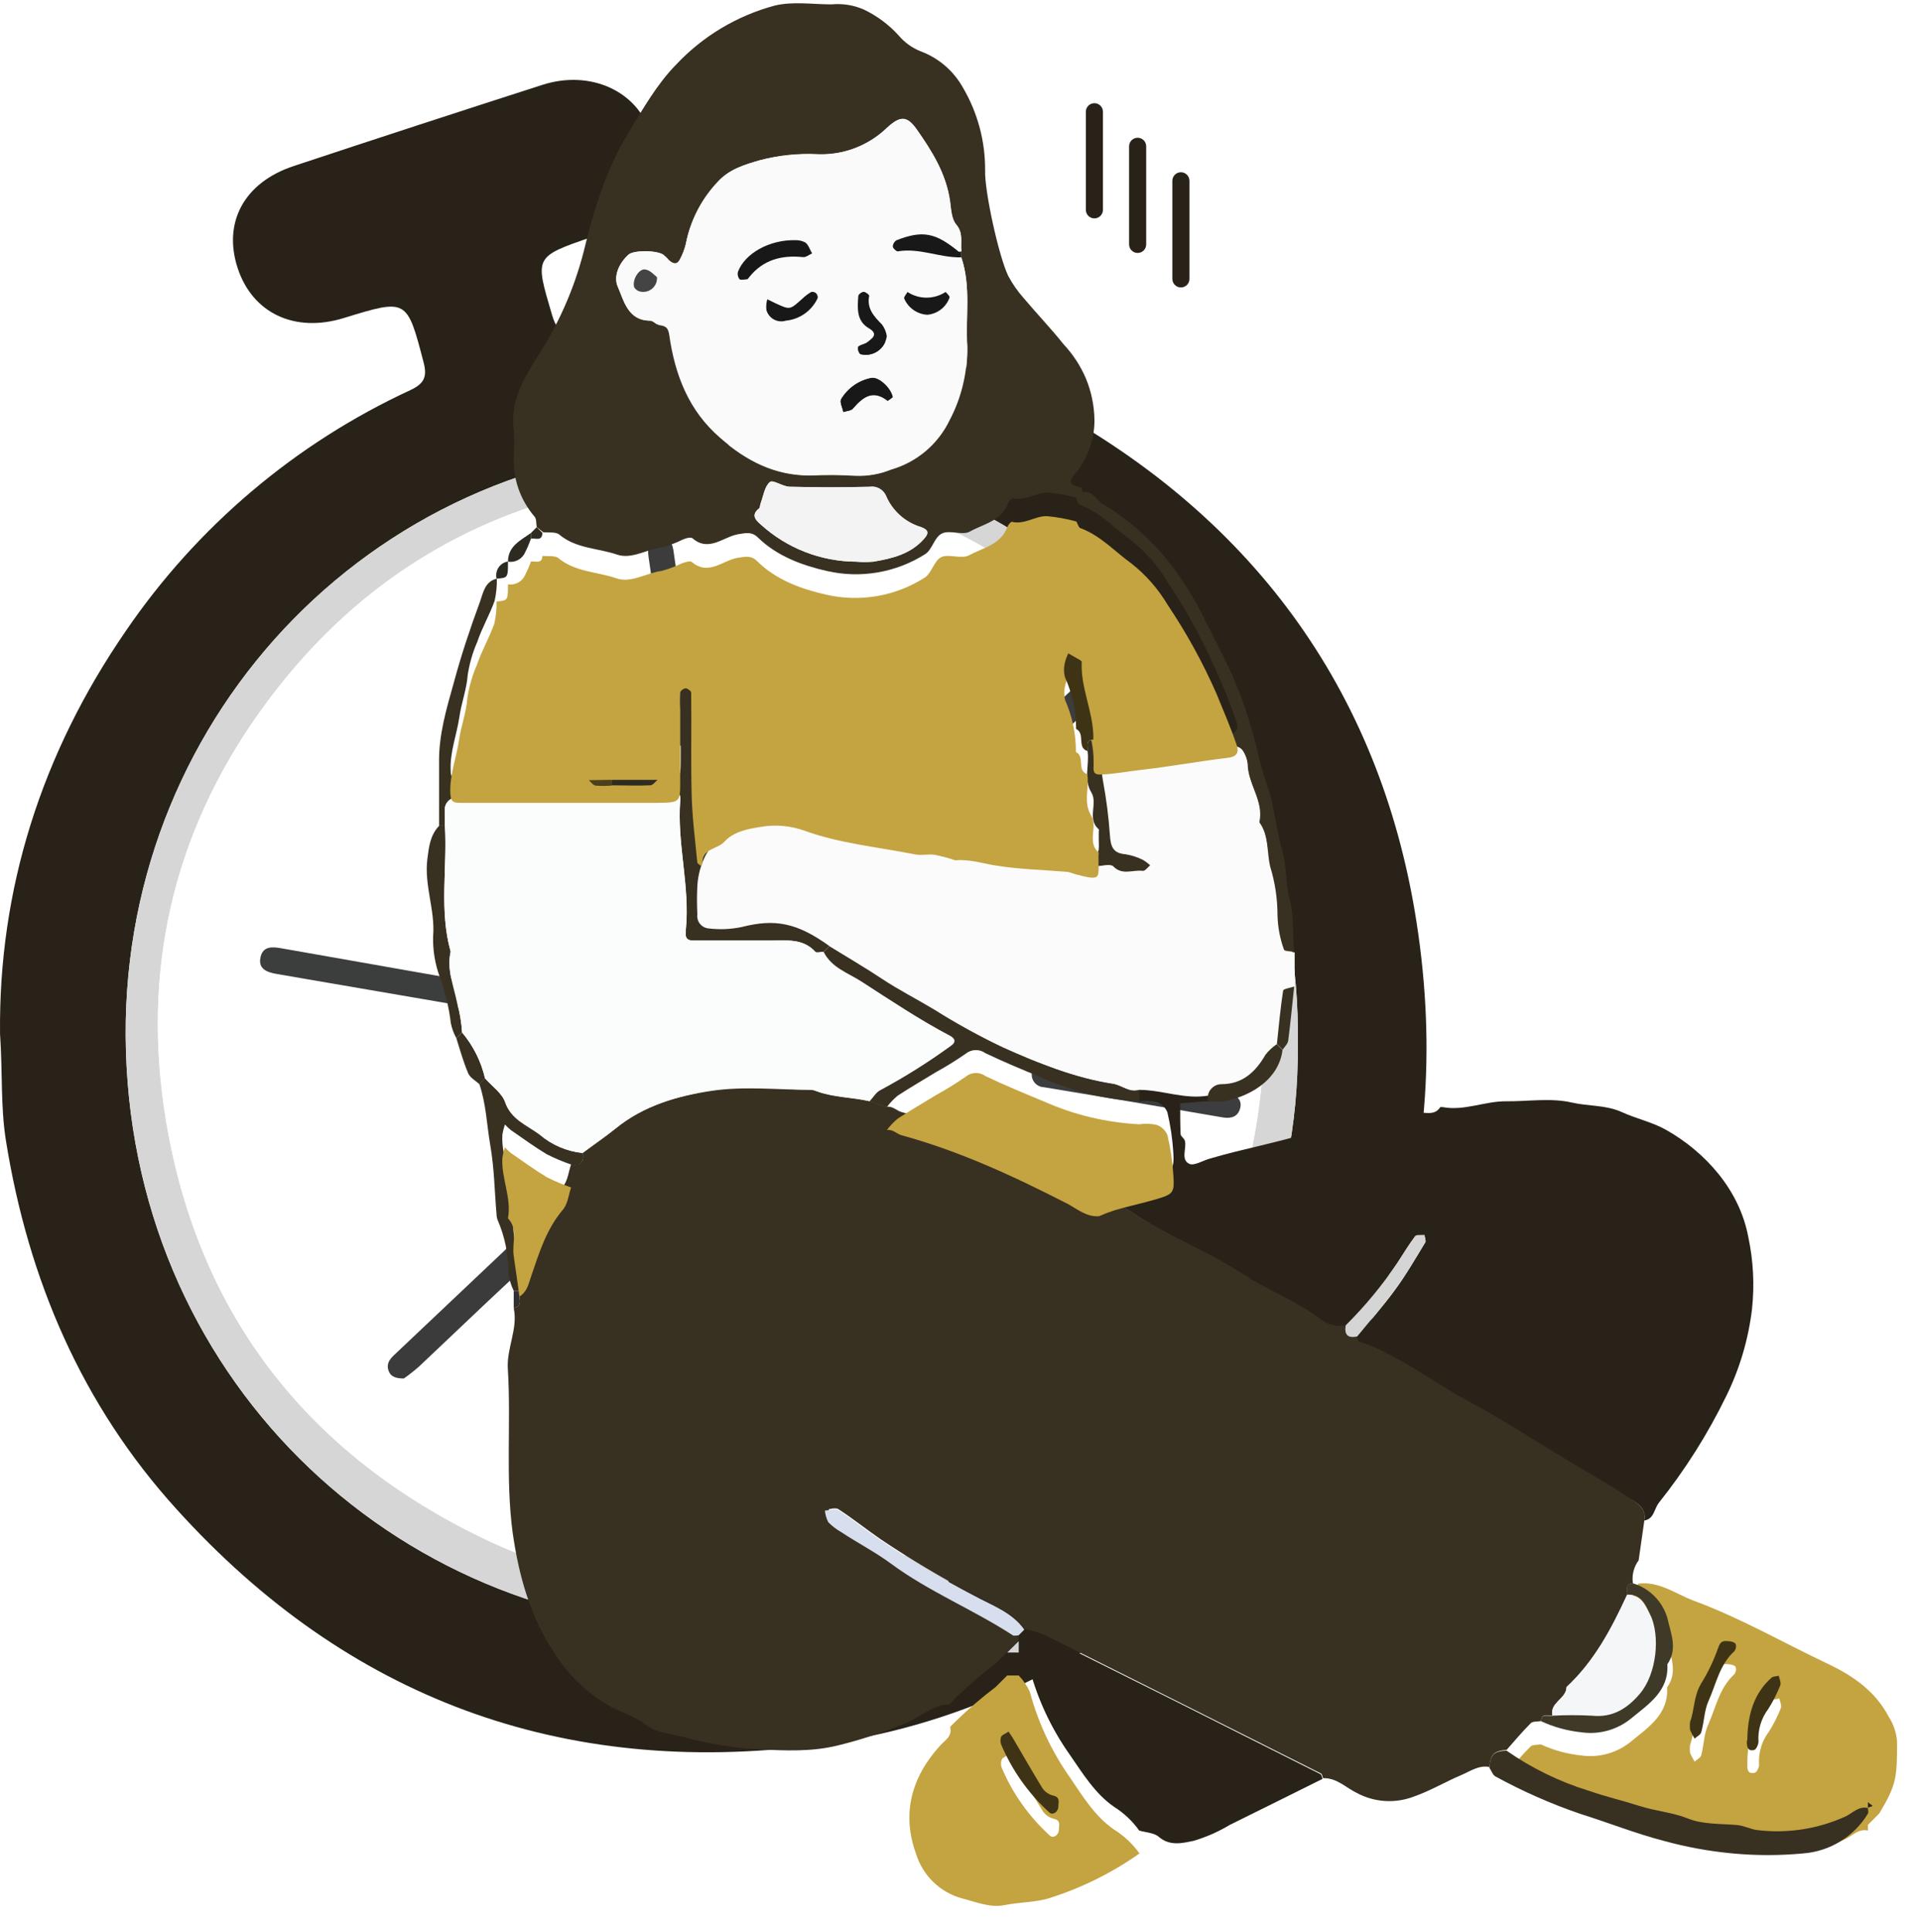 <svg width="335" height="337" viewBox="0 0 335 337" fill="none" xmlns="http://www.w3.org/2000/svg">
<path d="M0.008 180.353C-0.275 155.153 7.233 131.419 21.98 110.024C34.423 91.814 51.563 77.312 71.583 68.059C74.026 66.915 74.553 65.719 73.923 63.263C71.004 52.078 71.043 52.078 59.999 55.472C51.436 58.12 44.043 54.649 41.459 46.742C38.875 38.835 42.552 31.802 51.333 28.935C65.759 24.152 80.206 19.438 94.674 14.792C103.044 12.118 111.286 15.924 113.497 23.316C115.798 31.031 111.607 38.513 103.34 41.316C93.054 44.839 93.337 44.762 96.346 55.022C97.516 58.982 99.573 58.712 102.543 58.185C130.07 53.248 156.542 56.989 181.164 69.962C217.883 89.325 240.808 119.963 247.159 160.874C254.115 205.694 240.139 244.445 206.196 275.019C188.423 291.224 166.053 301.503 142.181 304.436C98.081 310.067 60.667 296.259 30.839 263.293C14.331 245.126 4.932 223.269 1.036 198.97C0.085 193.03 0.471 187.154 0.008 180.353ZM226.421 182.32C227.578 125.247 180.341 77.689 124.284 77.612C66.312 77.535 21.62 124.206 21.929 180.648C22.25 239.572 68.317 283.775 124.117 284.366C180.624 284.932 226.961 237.824 226.433 182.32H226.421Z" fill="#282218"/>
<path d="M226.434 182.319C226.961 237.823 180.624 284.932 124.117 284.34C68.318 283.749 22.251 239.546 21.929 180.622C21.621 124.205 66.312 77.534 124.297 77.611C180.354 77.689 227.578 125.247 226.434 182.319ZM124.002 83.204C119.514 83.269 115.033 83.578 110.579 84.13C82.949 88.219 61.13 101.911 45.136 124.437C30.004 145.78 24.642 169.732 28.988 195.691C34.722 229.736 54.123 253.933 84.633 268.436C104.33 277.822 125.686 279.377 147.35 274.067C152.274 272.859 156.748 272.087 161.608 269.632C179.608 260.529 194.613 248.893 205.991 231.986C208.671 227.957 210.9 223.645 212.638 219.129C219.527 202.549 221.986 184.464 219.774 166.647C217.44 147.156 208.94 128.921 195.513 114.601C176.381 93.876 152.351 83.41 124.002 83.204Z" fill="#D6D6D6"/>
<path d="M124.002 83.204C152.287 83.41 176.381 93.876 195.513 114.665C208.94 128.985 217.44 147.22 219.774 166.711C221.99 184.536 219.531 202.632 212.638 219.219C210.9 223.735 208.671 228.046 205.991 232.076C194.613 248.983 179.557 260.619 161.608 269.722C156.748 272.177 152.274 272.949 147.35 274.157C125.686 279.467 104.33 277.911 84.633 268.526C54.123 253.933 34.722 229.736 29.014 195.691C24.668 169.732 30.029 145.779 45.162 124.437C61.156 101.911 82.975 88.218 110.579 84.13C115.033 83.577 119.514 83.268 124.002 83.204ZM142.721 180.416C142.756 178.663 142.439 176.921 141.788 175.293C141.138 173.665 140.167 172.184 138.933 170.938C137.7 169.692 136.229 168.706 134.608 168.039C132.986 167.372 131.247 167.037 129.494 167.055C127.741 167.072 126.009 167.441 124.401 168.139C122.793 168.838 121.342 169.853 120.133 171.123C118.924 172.393 117.982 173.892 117.364 175.533C116.745 177.174 116.462 178.922 116.532 180.674C116.666 184.078 118.122 187.296 120.59 189.645C123.058 191.994 126.344 193.289 129.751 193.256C133.158 193.222 136.418 191.863 138.84 189.466C141.261 187.069 142.654 183.823 142.721 180.416ZM122.06 127.702C120.53 117.057 119.039 106.81 117.586 96.55C117.354 94.956 116.776 93.644 115.014 93.888C113.253 94.133 112.906 95.585 113.15 97.077L117.624 127.805C117.83 129.181 118.434 130.377 119.964 130.377C121.764 130.274 122.15 128.872 122.073 127.651L122.06 127.702ZM70.465 240.459C71.396 239.797 72.293 239.089 73.152 238.337C77.24 234.48 81.29 230.623 85.366 226.766C88.28 224.015 91.207 221.28 94.147 218.563C95.433 217.393 96.526 215.992 95.099 214.462C93.672 212.932 92.18 214.282 90.972 215.336C89.763 216.39 88.889 217.329 87.847 218.319L69.333 235.83C68.408 236.717 67.289 237.54 67.778 239.057C68.15 240.073 68.948 240.51 70.465 240.459ZM78.938 175.158C79.24 175.265 79.562 175.302 79.88 175.265C80.199 175.229 80.505 175.12 80.775 174.948C81.045 174.776 81.273 174.544 81.44 174.271C81.607 173.998 81.71 173.69 81.74 173.371C82.075 171.211 80.262 170.902 78.642 170.619L48.993 165.399C47.489 165.129 45.934 165.065 45.483 166.852C44.944 168.974 46.525 169.591 48.235 169.886L78.938 175.158ZM213.435 194.932C214.862 195.138 216.11 194.765 216.457 193.273C216.804 191.782 215.672 190.882 214.335 190.702C203.93 188.876 193.524 187.089 183.118 185.341C181.833 185.122 180.431 185.251 180.135 186.948C180.061 187.265 180.058 187.594 180.126 187.912C180.195 188.231 180.333 188.53 180.531 188.788C180.729 189.046 180.982 189.257 181.272 189.406C181.561 189.555 181.88 189.637 182.205 189.648C192.577 191.413 202.987 193.175 213.435 194.932ZM144.701 261.069C143.326 251.194 141.924 241.037 140.459 230.88C140.253 229.389 139.636 227.949 137.707 228.309C135.779 228.669 135.817 230.276 136.023 231.729C137.48 241.877 138.95 252.026 140.433 262.174C140.664 263.73 141.281 265.17 143.107 264.849C144.933 264.527 144.779 262.83 144.637 261.069H144.701ZM166.996 144.764C167.505 144.552 167.984 144.275 168.423 143.941C176.24 136.638 184.044 129.322 191.835 121.994C192.106 121.815 192.332 121.577 192.495 121.297C192.658 121.017 192.755 120.703 192.777 120.38C192.8 120.056 192.747 119.732 192.624 119.432C192.501 119.133 192.31 118.865 192.067 118.651C190.923 117.494 189.727 117.905 188.698 118.857C185.304 122.007 181.935 125.195 178.567 128.358L166.006 140.161C165.041 141.074 164.27 142.089 164.887 143.529C165.052 143.926 165.339 144.259 165.707 144.481C166.075 144.703 166.504 144.802 166.931 144.764H166.996Z" fill="white"/>
<path d="M142.721 180.417C142.693 183.007 141.898 185.53 140.436 187.668C138.975 189.806 136.912 191.463 134.509 192.43C132.106 193.396 129.471 193.629 126.936 193.098C124.4 192.567 122.08 191.297 120.266 189.447C118.453 187.598 117.228 185.253 116.747 182.708C116.266 180.163 116.55 177.532 117.564 175.149C118.577 172.765 120.274 170.735 122.441 169.316C124.607 167.897 127.146 167.151 129.736 167.174C133.201 167.248 136.5 168.675 138.927 171.149C141.353 173.624 142.715 176.951 142.721 180.417Z" fill="#333334"/>
<path d="M122.073 127.651C122.163 128.936 121.764 130.222 119.938 130.376C118.408 130.479 117.804 129.232 117.598 127.805L113.15 97.077C112.931 95.534 113.15 94.03 114.988 93.785C116.827 93.541 117.393 94.852 117.56 96.447C119.051 106.758 120.543 117.005 122.073 127.651Z" fill="#3C3C3D"/>
<path d="M70.465 240.459C68.947 240.459 68.112 240.073 67.777 239.057C67.289 237.54 68.407 236.718 69.333 235.83L87.847 218.319C88.889 217.329 89.891 216.288 90.972 215.336C92.052 214.385 93.543 212.868 95.099 214.462C96.654 216.056 95.407 217.393 94.147 218.563C91.216 221.289 88.289 224.023 85.366 226.766C81.29 230.623 77.24 234.48 73.152 238.337C72.292 239.089 71.395 239.798 70.465 240.459Z" fill="#3B3B3C"/>
<path d="M78.937 175.158L48.235 169.886C46.525 169.591 44.943 168.974 45.483 166.852C45.933 165.065 47.489 165.129 48.993 165.399L78.642 170.619C80.262 170.902 82.075 171.211 81.74 173.371C81.71 173.69 81.607 173.998 81.44 174.271C81.272 174.544 81.045 174.776 80.775 174.948C80.505 175.12 80.199 175.229 79.88 175.265C79.562 175.302 79.24 175.265 78.937 175.158Z" fill="#3C3D3D"/>
<path d="M213.435 194.932C202.986 193.123 192.555 191.362 182.141 189.648C181.816 189.637 181.497 189.555 181.207 189.406C180.917 189.257 180.665 189.046 180.466 188.788C180.268 188.53 180.13 188.231 180.062 187.912C179.993 187.594 179.997 187.265 180.071 186.948C180.367 185.251 181.742 185.122 183.054 185.341C193.451 187.055 203.856 188.842 214.271 190.702C215.556 190.934 216.778 191.718 216.392 193.273C216.006 194.829 214.798 195.138 213.435 194.932Z" fill="#3C3D3E"/>
<path d="M144.637 261.068C144.778 262.83 144.907 264.501 143.043 264.836C141.178 265.17 140.6 263.717 140.368 262.161C138.886 252.013 137.416 241.864 135.958 231.716C135.753 230.263 135.688 228.656 137.643 228.296C139.597 227.936 140.214 229.389 140.394 230.867C141.86 241.076 143.261 251.194 144.637 261.068Z" fill="#3C3D3E"/>
<path d="M166.931 144.764C166.487 144.813 166.039 144.713 165.657 144.481C165.276 144.248 164.982 143.895 164.823 143.478C164.206 142.038 164.977 141.022 165.941 140.109L178.503 128.307C181.871 125.144 185.24 121.955 188.634 118.805C189.663 117.854 190.858 117.442 192.003 118.599C192.246 118.814 192.437 119.081 192.56 119.381C192.683 119.681 192.736 120.005 192.713 120.328C192.691 120.651 192.594 120.965 192.431 121.245C192.267 121.525 192.042 121.764 191.771 121.942C183.98 129.271 176.176 136.586 168.358 143.889C167.923 144.242 167.443 144.536 166.931 144.764Z" fill="#3D3D3E"/>
<path d="M165.722 297.274C162.765 297.377 160.579 299.485 158.085 300.553C154.221 302.169 150.236 303.48 146.167 304.474C141.564 305.605 137.038 305.361 132.538 305.168C127.953 304.918 123.409 304.168 118.987 302.931C116.814 302.365 114.397 302.314 112.404 300.668C110.784 299.383 108.547 298.753 106.644 297.75C102.619 295.515 99.222 292.3 96.77 288.403C92.566 282.141 90.547 275.018 89.454 267.394C88.168 257.816 89.197 248.289 88.606 238.762C88.374 235.149 90.406 231.806 89.634 228.167C91.563 227.705 90.251 226.149 90.637 225.172V222.163C92.038 221.289 92.231 219.862 92.733 218.409C94.109 214.397 95.304 210.296 98.236 206.94C99.071 205.976 99.2 204.369 99.65 203.083C101.287 203.392 101.956 202.723 101.656 201.078C103.558 199.663 105.513 198.326 107.377 196.835C112.263 192.862 118.19 191.139 124.091 190.252C129.787 189.39 135.662 190.059 141.551 190.072C141.862 190.105 142.166 190.187 142.451 190.316C145.434 191.422 148.648 191.358 151.708 192.065L154.717 193.068C155.771 192.9 156.478 193.762 157.288 193.98C167.432 196.758 176.882 201.142 186.191 205.912C187.901 206.786 189.546 208.277 191.745 208.097C193.301 209.563 195.486 210.026 197.132 211.183C203.008 215.323 209.809 217.702 215.788 221.61C220.468 224.657 225.778 226.612 230.316 229.967C230.923 230.491 231.642 230.867 232.418 231.068C233.194 231.269 234.006 231.288 234.79 231.124C234.49 232.77 235.159 233.439 236.796 233.13C236.912 233.413 236.963 233.889 237.156 233.953C244.138 236.344 249.923 240.96 256.3 244.432C262.986 248.044 269.35 252.339 275.972 256.17C278.8 257.816 281.693 259.371 284.342 261.313C285.537 262.174 287.299 263.1 286.913 265.17L285.91 272.177C285.487 272.747 285.181 273.394 285.009 274.083C284.836 274.771 284.802 275.487 284.907 276.188C283.416 276.266 284.059 277.474 283.904 278.181C281.192 284.07 278.183 289.753 273.349 294.253C273.349 296.31 270.392 296.914 270.893 299.215C270.135 299.37 268.977 298.727 268.887 300.218C268.283 300.334 267.46 300.218 267.087 300.591C265.609 302.057 264.272 303.664 262.883 305.233C260.633 305.438 260.093 305.991 259.875 308.228C258.023 307.868 256.57 308.948 255.002 309.617C252.199 310.8 249.602 312.368 246.658 313.397C245.054 314.007 243.337 314.265 241.625 314.154C239.912 314.043 238.244 313.566 236.732 312.754C234.829 311.841 233.209 310.08 230.843 310.183C230.728 309.9 230.689 309.463 230.483 309.36C214.438 301.285 198.379 293.237 182.308 285.214C181.167 284.756 179.988 284.399 178.785 284.147C176.612 281.087 173.077 279.917 170.029 278.246C164.395 275.288 158.923 272.03 153.637 268.487C151.168 266.777 148.815 264.9 146.308 263.267C145.781 262.92 144.778 263.267 143.994 263.357C144.056 264.066 144.257 264.757 144.585 265.389C145.252 266.064 146.009 266.644 146.835 267.111C149.69 269.001 152.801 270.609 155.501 272.601C162.187 277.538 169.888 280.624 176.792 285.124C177.024 285.278 177.448 285.124 177.782 285.124V286.127L175.777 288.12L174.774 289.123L173.771 290.126C171.312 291.984 168.972 293.993 166.764 296.143L165.722 297.274Z" fill="#383121"/>
<path d="M234.804 231.177C234.019 231.34 233.207 231.321 232.432 231.12C231.656 230.92 230.936 230.543 230.329 230.02C225.791 226.664 220.481 224.71 215.801 221.663C209.822 217.805 203.021 215.375 197.145 211.235C195.5 210.078 193.288 209.615 191.758 208.15C192.598 207.777 193.457 207.446 194.33 207.16C196.901 206.453 199.473 205.874 201.967 205.116C204.461 204.357 204.911 203.971 204.718 201.053C204.577 198.674 204.228 196.312 203.677 193.994C203.499 193.572 203.232 193.192 202.895 192.882C202.558 192.571 202.158 192.337 201.723 192.194C200.743 192.006 199.74 191.98 198.753 192.117V190.111C202.79 190.111 206.672 191.821 210.774 191.114V192.117H210.272L205.914 192.464C205.914 194.251 205.914 196.038 205.991 197.826C205.991 198.224 206.634 198.571 206.737 198.996C207.084 200.281 205.965 202.248 207.482 203.007C208.305 203.418 209.81 202.48 210.992 202.133C216.958 200.358 223.104 199.304 228.992 197.376C230.947 196.746 232.978 197.183 235.048 196.283C237.427 195.254 240.371 195.511 243.045 195.1C244.434 194.894 245.771 194.406 247.147 194.136C248.522 193.866 250.168 194.766 251.261 193.184C251.261 193.094 251.569 193.094 251.724 193.12C255.516 193.827 259.065 192.066 262.806 192.104C266.548 192.143 270.611 191.474 274.249 192.323C277.142 192.991 280.163 192.708 283.018 194.007C285.512 195.151 288.276 195.717 290.732 197.106C297.533 200.963 303.512 207.558 305.042 215.787C305.924 219.926 306.141 224.179 305.685 228.387C305.051 233.638 303.539 238.745 301.21 243.494C297.988 250.112 294.048 256.355 289.459 262.111C288.598 263.165 288.636 264.965 286.888 265.235C287.325 263.114 285.602 262.188 284.316 261.378C281.668 259.475 278.775 257.919 275.946 256.235C269.325 252.378 262.961 248.11 256.275 244.497C249.847 241.025 244.112 236.41 237.131 234.018C236.938 233.954 236.887 233.478 236.771 233.195C238.995 230.47 241.335 227.834 243.405 224.993C245.321 222.421 246.967 219.528 248.664 216.751C248.844 216.443 248.587 215.864 248.535 215.465C247.969 215.53 247.121 215.388 246.889 215.697C245.758 217.188 244.807 218.808 243.778 220.364C241.145 224.252 238.14 227.873 234.804 231.177Z" fill="#282218"/>
<path d="M93.646 91.934C93.53 91.317 93.646 90.533 93.26 90.109C90.753 87.189 89.456 83.423 89.634 79.579C89.744 78.081 89.744 76.577 89.634 75.079C88.953 70.116 91.293 66.22 93.761 62.222C97.412 56.629 100.13 50.48 101.81 44.016C103.546 36.829 105.667 29.706 109.601 23.226C112.173 19.022 114.615 14.676 117.971 11.269C122.625 6.312 128.569 2.75 135.135 0.984C138.272 0.212 141.744 0.752 145.061 0.765C146.983 0.577 148.921 0.882 150.692 1.652C153 2.748 155.071 4.285 156.787 6.178C157.824 7.407 159.149 8.361 160.644 8.955C163.783 10.124 166.4 12.377 168.024 15.306C170.595 19.69 171.928 24.689 171.881 29.771C171.778 33.358 174.259 44.698 175.905 48.105C176.639 49.493 177.537 50.788 178.579 51.962C180.881 54.7 183.375 57.297 185.599 60.087C187.218 61.816 188.523 63.813 189.456 65.989C190.433 68.341 190.944 70.861 190.961 73.407C190.941 76.741 189.779 79.968 187.669 82.549C186.255 84.169 186.795 84.709 188.569 85.017C188.736 85.017 188.814 85.557 188.929 85.84L187.939 86.843C186.256 86.379 184.535 86.064 182.796 85.904C180.752 85.904 178.939 87.434 176.689 86.894C176.509 86.894 176.021 87.434 175.892 87.807C174.748 90.893 171.585 91.394 169.207 92.732C167.921 93.439 165.722 92.397 164.359 93.053C162.997 93.709 162.675 95.882 161.415 96.666C158.9 98.261 156.094 99.342 153.16 99.847C150.225 100.353 147.219 100.272 144.315 99.61C140.06 98.659 135.611 97.039 132.268 93.786C131.201 92.732 130.25 92.95 128.823 93.182C126.251 93.606 123.68 96.37 120.838 93.902C120.53 93.632 119.553 93.902 119.013 94.172C117.914 94.715 116.764 95.145 115.58 95.457C112.905 95.766 110.283 97.617 107.66 96.743C104.304 95.586 100.511 95.714 97.58 93.246C96.963 92.732 95.728 92.95 94.777 92.834L93.646 91.934ZM167.728 44.865V43.862C167.522 42.306 168.152 40.725 166.815 39.195C166.005 38.256 165.928 36.559 165.748 35.183C165.118 30.362 162.624 26.402 159.911 22.584C158.201 20.179 157.044 20.218 154.768 22.288C153.166 23.844 151.263 25.058 149.177 25.856C147.09 26.654 144.863 27.019 142.631 26.929C139.246 26.765 135.856 27.116 132.577 27.971C130.005 28.703 127.203 29.475 125.133 31.828C122.32 34.827 120.416 38.563 119.643 42.602C119.421 43.495 119.093 44.358 118.665 45.173C118.203 46.202 117.508 46.138 116.763 45.482C116.435 45.103 116.074 44.754 115.683 44.441C114.397 43.643 110.54 43.643 109.64 44.441C108.007 45.945 106.966 48.22 107.788 50.046C108.868 52.515 109.55 55.935 113.42 55.935C113.973 55.935 114.487 56.667 115.065 56.745C116.184 56.899 116.557 57.259 116.737 58.519C117.727 65.41 120.118 71.646 125.595 76.377C130.16 80.363 135.187 83.025 141.435 82.934C144.099 82.793 146.769 82.793 149.432 82.934C151.518 83 153.594 82.628 155.527 81.842C157.745 81.202 159.802 80.101 161.564 78.609C163.325 77.118 164.751 75.271 165.748 73.189C167.819 69.257 168.862 64.865 168.782 60.422C168.435 55.292 169.464 50.008 167.728 44.891V44.865ZM149.42 97.977C150.412 98.061 151.41 98.061 152.402 97.977C155.668 97.412 158.831 96.692 161.209 93.992C161.968 93.13 162.161 92.5 160.682 91.947C159.312 91.538 158.051 90.828 156.99 89.869C155.929 88.91 155.096 87.727 154.55 86.406C154.302 85.885 153.893 85.457 153.384 85.186C152.875 84.915 152.291 84.816 151.721 84.902C147.08 85.03 142.425 85.017 137.784 84.902C136.588 84.902 134.865 83.616 134.338 84.079C133.4 84.863 133.207 86.509 132.718 87.807C132.603 88.09 132.641 88.514 132.448 88.682C131.073 89.775 131.728 90.623 132.718 91.459C137.284 95.629 143.236 97.952 149.42 97.977Z" fill="#383121"/>
<path d="M210.787 191.114C206.685 191.821 202.802 190.111 198.765 190.111C197.042 190.664 195.757 189.314 194.188 189.07C187.399 188.041 181.087 185.47 174.902 182.641C170.841 180.703 166.896 178.531 163.087 176.136C160.04 174.297 156.851 172.69 153.868 170.71C150.885 168.73 147.774 166.853 144.727 165.04C139.07 160.964 135.238 160.244 129.453 161.71C127.522 162.12 125.535 162.202 123.577 161.954C123.291 161.921 123.015 161.831 122.764 161.69C122.514 161.548 122.294 161.358 122.118 161.13C121.942 160.903 121.813 160.642 121.739 160.364C121.665 160.086 121.647 159.796 121.687 159.511C121.603 157.85 121.603 156.185 121.687 154.523C121.795 152.653 122.295 150.826 123.153 149.161C124.316 147.112 126.019 145.422 128.077 144.276C131.536 142.771 135.11 140.419 139.276 142.99C140.561 143.761 142.297 143.71 143.827 144.057C147.517 144.906 151.078 146.5 155 146.063C156.465 147.631 158.381 146.834 160.143 147.079C161.904 147.323 163.871 147.734 165.735 148.069C166.894 148.513 168.096 148.831 169.322 149.02C172.37 149.187 175.378 149.521 178.412 149.881C183.041 150.421 187.682 151.797 192.452 151.09C193.082 150.987 194.008 150.884 194.342 151.231C195.911 152.851 197.814 151.784 199.485 152.016C199.858 152.016 200.321 151.386 200.771 151.051C200.383 150.679 199.951 150.356 199.485 150.087C198.519 149.602 197.482 149.272 196.412 149.11C194.239 148.93 193.841 147.696 193.751 145.819C193.529 142.64 193.125 139.476 192.542 136.343C192.092 133.772 192.324 133.154 194.548 133.052C196.374 132.974 198.315 133.424 200.025 132.962C204.135 131.729 208.399 131.084 212.689 131.046C213.173 131.141 213.674 131.105 214.139 130.942C214.605 130.779 215.018 130.496 215.338 130.12C215.882 130.164 216.393 130.401 216.778 130.789C217.33 131.544 217.676 132.43 217.781 133.36C217.781 136.883 220.635 139.789 219.825 143.517C221.496 145.806 221.111 148.66 221.702 151.231C222.554 153.997 222.988 156.875 222.988 159.769C223.04 161.814 223.422 163.837 224.119 165.76C224.119 166.017 225.276 166.017 225.894 166.133V172.137C225.225 172.381 224.016 172.536 223.965 172.87C223.489 175.943 223.219 179.054 222.885 182.153C222.141 182.663 221.478 183.283 220.918 183.991C219.169 187.025 216.894 189.134 213.204 189.134C212.627 189.105 212.06 189.292 211.613 189.658C211.167 190.024 210.872 190.543 210.787 191.114Z" fill="#FBFBFB"/>
<g filter="url(#filter0_d_1338_2130)">
<path d="M284.869 276.254C284.764 275.552 284.798 274.836 284.97 274.148C285.142 273.46 285.449 272.812 285.872 272.242C289.562 271.792 292.416 274.081 295.605 275.251C303.717 278.247 311.2 282.579 318.992 286.269C323.363 288.339 327.233 291.052 329.534 295.449C330.389 296.771 330.894 298.289 331 299.859C331 306.288 330.833 307.368 327.914 312.305L326.924 313.308L325.921 314.311V315.314C324.314 314.941 323.247 316.162 322.064 316.766C317.24 318.971 311.902 319.803 306.636 319.171C305.582 319.081 304.334 318.399 303.049 318.284C300.194 318.039 297.122 318.194 294.55 317.165C291.735 316.046 288.79 315.879 285.987 314.941C283.185 314.002 280.022 313.295 277.116 312.279C272.026 310.705 267.211 308.35 262.845 305.298C264.233 303.729 265.57 302.122 267.049 300.656C267.422 300.296 268.245 300.399 268.849 300.284C271.099 301.322 273.506 301.978 275.972 302.225C277.532 302.437 279.119 302.317 280.63 301.874C282.141 301.431 283.542 300.675 284.74 299.654C287.607 297.301 291.169 294.987 290.873 290.358C292.776 287.671 291.529 284.997 290.873 282.258C290.45 280.837 289.679 279.544 288.631 278.496C287.583 277.448 286.29 276.677 284.869 276.254ZM294.885 300.348C294.827 300.831 294.827 301.318 294.885 301.801C295.118 302.312 295.38 302.81 295.669 303.292C296.067 302.932 296.71 302.624 296.826 302.186C297.302 300.374 297.302 298.329 298.112 296.696C299.397 293.752 300.027 290.384 302.599 288.057C302.741 287.878 302.836 287.667 302.877 287.443C302.917 287.218 302.901 286.988 302.83 286.771C302.65 286.462 302.033 286.334 301.544 286.295C300.734 286.218 300.194 286.295 299.809 287.388C299.05 289.573 298.054 291.669 296.839 293.637C295.476 295.861 295.643 298.445 294.885 300.348ZM304.887 302.765C304.887 303.099 304.887 303.421 304.887 303.755C304.81 304.668 304.964 305.516 306.173 305.234C306.533 305.144 306.97 304.256 306.919 303.794C306.784 301.731 307.4 299.689 308.654 298.046C309.466 296.749 310.159 295.38 310.724 293.958C310.904 293.508 310.57 292.852 310.467 292.287C310.03 292.389 309.452 292.364 309.182 292.634C306.006 295.321 305.042 298.934 304.887 302.791V302.765Z" fill="#C4A341"/>
</g>
<g filter="url(#filter1_d_1338_2130)">
<path d="M166.725 296.284C168.934 294.134 171.274 292.125 173.732 290.266L174.735 289.264L175.738 288.261H177.744C178.547 289.096 179.203 290.061 179.685 291.115C181.121 296.48 183.498 301.547 186.705 306.081C188.942 309.411 191.102 312.908 194.419 315.171C196.143 316.247 197.638 317.654 198.816 319.311C194.074 322.654 188.85 325.255 183.324 327.025C180.945 327.861 177.988 327.771 175.339 328.311C172.691 328.851 170.197 327.719 167.779 327.128C165.918 326.607 164.217 325.628 162.831 324.28C161.445 322.933 160.419 321.259 159.847 319.413C157.275 312.368 159.024 306.016 164.012 300.514C164.874 299.562 166.211 298.881 165.774 297.235L166.725 296.284ZM175.969 302.044C175.442 302.416 174.928 302.596 174.787 302.931C174.6 303.397 174.6 303.917 174.787 304.384C176.701 308.895 179.575 312.936 183.208 316.225C183.799 316.726 184.776 316.071 184.751 315.145C184.751 314.425 185.149 313.538 183.864 313.255C183.097 313.072 182.425 312.615 181.974 311.969C180.161 309.115 178.489 306.171 176.831 303.252C176.522 302.854 176.278 302.519 175.969 302.044Z" fill="#C4A341"/>
</g>
<path d="M198.765 319.312C197.586 317.656 196.092 316.249 194.368 315.172C191.102 312.909 188.942 309.412 186.654 306.082C183.447 301.548 181.07 296.481 179.634 291.116C179.152 290.062 178.496 289.097 177.692 288.262V285.267L178.695 284.264C179.898 284.516 181.077 284.873 182.218 285.331C198.307 293.345 214.365 301.394 230.393 309.476C230.599 309.579 230.638 310.016 230.753 310.299C225.366 312.973 219.992 315.661 214.605 318.309C212.628 319.496 210.512 320.433 208.305 321.099C206.389 321.485 204.178 322.102 202.211 320.431C201.401 319.698 199.948 319.659 198.765 319.312Z" fill="#282218"/>
<path d="M165.723 148.055C163.858 147.721 162.007 147.335 160.13 147.065C158.253 146.795 156.504 147.618 154.987 146.05C151.13 146.487 147.504 144.892 143.814 144.044C142.284 143.697 140.523 143.748 139.263 142.977C135.097 140.405 131.549 142.81 128.064 144.262C126.006 145.409 124.303 147.099 123.14 149.148C122.282 150.813 121.783 152.64 121.674 154.509C121.591 156.171 121.591 157.836 121.674 159.498C121.635 159.783 121.652 160.073 121.726 160.351C121.8 160.629 121.929 160.889 122.105 161.117C122.281 161.345 122.501 161.535 122.752 161.676C123.002 161.818 123.279 161.908 123.564 161.941C125.523 162.189 127.509 162.106 129.44 161.697C135.226 160.231 139.057 160.951 144.714 165.027L143.711 166.029C143.21 166.029 142.426 166.248 142.258 166.029C140.098 163.651 137.283 164.075 134.544 164.062C130.044 164.062 125.544 164.062 121.07 164.062C120.003 164.062 119.527 163.741 119.656 162.661C119.656 162.507 119.656 162.327 119.656 162.172C120.414 154.599 118.087 147.168 118.679 139.621C118.781 138.258 118.229 137.975 116.981 137.988C109.666 137.988 102.337 138.142 95.022 137.988C89.956 137.86 85.07 139.698 79.966 139.094C79.639 139.059 79.309 139.099 79 139.212C78.692 139.324 78.413 139.506 78.186 139.743C77.959 139.98 77.789 140.267 77.689 140.58C77.59 140.893 77.564 141.225 77.613 141.55V144.044H76.61C76.61 140.38 76.61 136.715 76.61 133.038C76.533 128.217 77.896 123.64 79.182 119.075C80.467 114.293 82.036 109.6 83.759 104.933C84.299 103.441 84.582 101.423 86.69 100.934C86.717 102.231 86.588 103.526 86.305 104.791C85.43 107.247 84.093 109.523 83.27 111.978C82.461 113.829 81.899 115.779 81.599 117.777C81.419 120.245 80.493 122.637 80.146 125.093C79.683 128.217 78.475 131.2 78.629 134.44C78.629 135.725 79.117 136.06 80.352 136.06C87.796 136.06 95.253 136.06 102.71 136.06C103.096 136.394 103.456 136.947 103.893 137.011C104.83 137.088 105.772 137.088 106.709 137.011C108.972 137.011 111.234 137.011 113.484 137.011C113.909 137.011 114.307 136.394 114.77 136.06C118.756 136.06 118.769 136.06 118.769 132.28C118.769 128.114 118.769 123.961 118.769 119.795C118.704 118.798 118.704 117.797 118.769 116.8C118.769 116.504 119.411 116.08 119.746 116.08C120.08 116.08 120.684 116.568 120.684 116.838C120.684 122.83 120.607 128.821 120.774 134.838C120.877 138.695 121.379 142.552 121.751 146.41C121.751 146.628 122.111 146.821 122.304 147.027C122.42 146.911 122.639 146.782 122.639 146.68C122.549 144.018 125.326 144.262 126.496 142.822C128.103 140.997 130.687 140.534 132.821 140.251C135.372 139.806 137.995 140.032 140.433 140.907C146.591 143.157 153.29 143.761 159.718 145.047C160.837 145.278 162.058 144.957 163.19 145.124C164.406 145.364 165.604 145.686 166.777 146.088L165.723 148.055Z" fill="#383121"/>
<path d="M165.723 148.055L166.726 146.05C169.155 145.818 171.444 146.577 173.797 146.962C177.924 147.618 182.141 147.708 186.32 148.068C186.759 148.158 187.189 148.287 187.605 148.454C192.594 149.74 191.617 149.097 191.707 145.15C191.707 144.982 191.784 144.725 191.707 144.661C189.598 142.848 191.591 140.174 190.421 138.233C188.994 135.905 190.125 133.411 189.753 131.02C189.907 130.261 189.264 129.104 190.755 129.027C190.833 129.914 190.331 131.123 192.041 131.033C194.42 130.93 196.772 130.48 199.1 130.21C204.165 129.644 209.154 128.705 214.194 128.114C216.084 127.883 216.058 126.828 215.724 125.877C214.721 122.791 213.435 119.873 212.15 116.89C209.788 111.504 206.948 106.34 203.664 101.461C202.015 98.671 199.861 96.212 197.312 94.21C194.407 92.127 191.938 89.337 188.441 88.064C188.107 87.948 187.965 87.306 187.734 86.907L188.724 85.904C190.601 85.377 191.192 87.19 192.401 87.91C200.308 92.616 205.862 99.391 209.951 107.568C212.15 111.978 214.515 116.298 216.315 120.94C217.726 124.713 218.873 128.579 219.748 132.511C220.404 135.237 221.497 137.808 222.075 140.585C222.615 143.157 223.027 145.805 223.734 148.364C224.518 151.141 224.299 154.227 225.019 156.875C225.842 160 225.495 162.995 225.804 166.029C225.187 165.914 224.094 165.914 224.029 165.657C223.332 163.734 222.95 161.71 222.898 159.665C222.898 156.771 222.465 153.894 221.612 151.128C221.021 148.557 221.407 145.728 219.735 143.414C220.545 139.737 217.742 136.78 217.691 133.257C217.586 132.327 217.24 131.441 216.688 130.685C216.303 130.298 215.792 130.061 215.248 130.017C214.929 130.392 214.515 130.676 214.049 130.839C213.584 131.001 213.083 131.037 212.6 130.943C208.309 130.981 204.045 131.626 199.935 132.858C198.225 133.321 196.284 132.858 194.458 132.948C192.234 133.051 192.002 133.733 192.452 136.24C193.035 139.373 193.439 142.536 193.661 145.715C193.79 147.592 194.15 148.827 196.322 149.007C197.392 149.169 198.429 149.499 199.395 149.984C199.861 150.252 200.293 150.576 200.681 150.948C200.257 151.282 199.794 151.964 199.395 151.912C197.685 151.681 195.782 152.748 194.252 151.128C193.918 150.781 192.967 150.884 192.362 150.987C187.593 151.694 182.951 150.318 178.323 149.778C175.288 149.418 172.28 149.084 169.233 148.917C168.036 148.752 166.86 148.463 165.723 148.055Z" fill="#383121"/>
<path d="M262.845 305.362C267.211 308.415 272.026 310.77 277.116 312.344C280.022 313.359 283.043 314.067 285.987 315.005C288.932 315.944 291.734 316.111 294.55 317.229C297.122 318.258 300.194 318.104 303.049 318.348C304.334 318.464 305.62 319.145 306.636 319.235C311.902 319.868 317.24 319.036 322.064 316.831C323.273 316.227 324.34 315.005 325.921 315.378C325.921 315.699 326.05 316.124 325.921 316.355C324.731 318.322 323.09 319.977 321.134 321.184C319.178 322.391 316.963 323.116 314.671 323.298C310.532 323.69 306.365 323.69 302.226 323.298C298.157 322.915 294.131 322.175 290.192 321.086C285.293 319.801 280.549 317.911 275.702 316.394C270.605 314.65 265.667 312.474 260.942 309.888C260.453 309.631 260.222 308.885 259.862 308.358C260.055 306.057 260.595 305.504 262.845 305.362Z" fill="#383121"/>
<path d="M101.656 201.129C101.947 202.775 101.279 203.444 99.65 203.135C98.197 202.637 96.779 202.04 95.407 201.348C93.26 200.062 91.229 198.571 89.159 197.144C88.783 196.841 88.43 196.51 88.104 196.154C87.899 196.743 87.748 197.35 87.654 197.967C87.436 201.528 89.287 204.909 88.632 208.522C90.47 210.489 89.313 212.906 89.634 215.092C89.956 217.278 90.303 219.811 90.637 222.164V225.172H89.634C89.166 224.197 88.85 223.157 88.696 222.086C88.732 218.89 88.092 215.722 86.819 212.791C86.706 212.495 86.645 212.182 86.639 211.865C86.291 207.841 86.24 203.752 85.546 199.792C84.929 196.218 84.826 192.554 83.63 189.082L84.633 188.092C85.829 189.455 87.577 190.664 88.117 192.232C89.184 195.331 91.974 196.269 94.173 197.928C96.284 199.73 98.894 200.847 101.656 201.129Z" fill="#383121"/>
<path d="M76.623 144.043H77.626C78.063 151.359 76.597 158.765 78.629 166.003C77.909 169.14 79.195 172.085 79.773 175.003C80.236 176.661 80.52 178.364 80.622 180.082L79.619 181.085C79.175 180.28 78.854 179.413 78.667 178.513C78.335 175.729 77.679 172.994 76.713 170.362C75.895 168.114 75.507 165.733 75.569 163.342C75.967 158.829 73.987 154.445 74.566 149.842C74.836 147.721 75.055 145.676 76.623 144.043Z" fill="#383121"/>
<path d="M210.786 191.114C210.867 190.561 211.144 190.055 211.566 189.689C211.989 189.323 212.529 189.121 213.088 189.121C216.804 189.121 219.079 186.974 220.802 183.978C221.362 183.27 222.025 182.65 222.769 182.14L223.772 183.142C223.104 188.62 217.575 191.5 213.216 192.142C212.399 192.2 211.578 192.2 210.761 192.142L210.786 191.114Z" fill="#383121"/>
<path d="M79.619 181.098L80.621 180.095C82.575 182.414 83.95 185.163 84.633 188.118L83.63 189.108C82.962 188.49 82.01 187.989 81.689 187.218C80.853 185.25 80.287 183.219 79.619 181.098Z" fill="#383121"/>
<path d="M223.798 183.103L222.795 182.101C223.129 179.002 223.399 175.891 223.875 172.818C223.875 172.484 225.161 172.329 225.804 172.085C225.469 175.235 225.174 178.398 224.762 181.535C224.685 182.088 224.132 182.589 223.798 183.103Z" fill="#383121"/>
<path d="M88.632 97.977C88.632 95.238 90.843 94.274 92.643 92.962V93.965C92.354 94.778 92.015 95.573 91.627 96.344C91.381 96.91 90.952 97.379 90.41 97.674C89.867 97.97 89.241 98.077 88.632 97.977Z" fill="#2C2A21"/>
<path d="M86.639 100.934C86.56 100.606 86.55 100.265 86.609 99.932C86.668 99.6 86.795 99.283 86.982 99.002C87.169 98.721 87.412 98.481 87.696 98.298C87.98 98.115 88.298 97.993 88.631 97.939C88.631 100.793 88.631 100.793 86.639 100.934Z" fill="#2C2A21"/>
<path d="M92.643 93.966V92.963L93.646 91.96L94.649 92.963C94.559 94.506 93.402 93.811 92.643 93.966Z" fill="#2E2B22"/>
<path d="M89.634 225.171H90.637C90.251 226.148 91.563 227.742 89.634 228.167V225.171Z" fill="#313131"/>
<path d="M325.921 315.314V314.362L326.744 315.031L325.921 315.314Z" fill="#24221C"/>
<path d="M84.633 188.118C83.95 185.164 82.575 182.414 80.621 180.095C80.52 178.377 80.235 176.674 79.773 175.016C79.194 172.085 77.909 169.141 78.629 166.016C76.597 158.778 78.063 151.372 77.626 144.057V141.562C77.577 141.237 77.603 140.906 77.702 140.593C77.801 140.279 77.971 139.993 78.198 139.756C78.426 139.519 78.704 139.337 79.013 139.224C79.322 139.112 79.652 139.071 79.979 139.107C85.121 139.711 89.969 137.821 95.034 138.001C102.35 138.181 109.678 138.078 116.994 138.001C118.28 138.001 118.794 138.271 118.691 139.634C118.1 147.181 120.427 154.612 119.668 162.185C119.668 162.339 119.668 162.519 119.668 162.674C119.54 163.754 120.016 164.088 121.083 164.075C125.57 164.075 130.083 164.075 134.557 164.075C137.27 164.075 140.085 163.664 142.271 166.042C142.49 166.299 143.223 166.042 143.724 166.042C145.1 168.806 147.941 169.642 150.294 171.185C155.437 174.476 160.438 177.858 165.825 180.686C166.661 181.123 166.88 181.792 165.902 182.435C161.989 185.281 157.886 187.858 153.624 190.149C152.865 190.509 152.338 191.435 151.734 192.103C148.674 191.396 145.46 191.461 142.477 190.355C142.192 190.226 141.888 190.143 141.577 190.111C135.753 190.111 129.813 189.429 124.117 190.291C118.216 191.178 112.288 192.862 107.403 196.873C105.564 198.365 103.546 199.702 101.681 201.116C98.923 200.841 96.313 199.734 94.198 197.941C92.064 196.282 89.21 195.369 88.143 192.245C87.577 190.663 85.829 189.481 84.633 188.118Z" fill="#FBFCFC"/>
<g filter="url(#filter2_d_1338_2130)">
<path d="M198.765 192.116C199.753 191.98 200.756 192.006 201.735 192.193C202.171 192.336 202.571 192.571 202.908 192.881C203.245 193.192 203.512 193.571 203.69 193.993C204.241 196.311 204.589 198.673 204.731 201.052C204.924 203.97 204.731 204.292 201.98 205.115C199.228 205.938 196.837 206.4 194.342 207.159C193.469 207.446 192.611 207.776 191.771 208.149C189.572 208.329 187.914 206.863 186.217 205.963C176.908 201.193 167.458 196.809 157.314 194.032C156.491 193.813 155.784 192.952 154.743 193.119C155.291 192.39 155.921 191.725 156.62 191.139C158.818 189.699 161.107 188.375 163.357 186.999C165.126 186.026 166.842 184.962 168.5 183.811C168.982 183.414 169.581 183.189 170.205 183.17C170.829 183.152 171.441 183.341 171.945 183.708C175.263 185.302 178.67 186.691 182.064 188.105C187.338 190.456 192.999 191.815 198.765 192.116Z" fill="#C4A341"/>
</g>
<path d="M270.855 299.28C270.353 296.979 273.285 296.374 273.311 294.317C278.145 289.83 281.153 284.135 283.866 278.246C286.283 278.117 287.029 279.84 287.903 281.653C289.755 285.51 289.022 292.119 286.142 295.5C283.969 298.072 281.41 299.704 277.798 299.357C275.486 299.209 273.169 299.184 270.855 299.28Z" fill="#F5F6F8"/>
<path d="M198.765 192.116C192.995 191.817 187.329 190.457 182.051 188.105C178.657 186.691 175.25 185.302 171.932 183.708C171.428 183.341 170.816 183.152 170.192 183.17C169.568 183.189 168.969 183.414 168.487 183.811C166.829 184.962 165.113 186.027 163.344 186.999C161.094 188.375 158.805 189.699 156.607 191.139C155.908 191.726 155.278 192.39 154.73 193.119L151.721 192.116C152.351 191.448 152.853 190.522 153.611 190.162C157.874 187.871 161.976 185.294 165.89 182.448C166.867 181.805 166.648 181.162 165.812 180.699C160.425 177.871 155.385 174.489 150.281 171.198C147.928 169.681 145.138 168.845 143.711 166.055L144.714 165.052C147.761 166.929 150.873 168.742 153.855 170.722C156.838 172.702 160.027 174.309 163.074 176.148C166.883 178.543 170.828 180.716 174.89 182.654C181.1 185.444 187.412 188.015 194.175 189.082C195.744 189.326 197.029 190.676 198.752 190.124L198.765 192.116Z" fill="#383121"/>
<g filter="url(#filter3_d_1338_2130)">
<path d="M90.637 222.163C90.303 219.81 89.982 217.444 89.635 215.091C89.287 212.738 90.47 210.488 88.632 208.521C89.287 204.908 87.436 201.527 87.654 197.966C87.748 197.349 87.899 196.742 88.105 196.153C88.43 196.509 88.783 196.84 89.159 197.143C91.229 198.57 93.26 200.061 95.407 201.347C96.779 202.039 98.197 202.636 99.65 203.134C99.2 204.42 99.072 205.976 98.236 206.991C95.356 210.347 94.109 214.448 92.733 218.46C92.232 219.861 92.039 221.288 90.637 222.163Z" fill="#C4A341"/>
</g>
<path d="M178.721 284.264L177.718 285.266C177.384 285.266 176.959 285.395 176.728 285.266C169.824 280.766 162.122 277.681 155.437 272.744C152.737 270.751 149.625 269.144 146.771 267.254C145.945 266.786 145.188 266.206 144.521 265.531C144.193 264.899 143.992 264.209 143.93 263.499C144.714 263.499 145.717 263.062 146.244 263.409C148.751 265.042 151.104 266.919 153.572 268.629C158.868 272.165 164.348 275.413 169.991 278.362C173.038 280.034 176.574 281.204 178.721 284.264Z" fill="#D7DEED"/>
<path d="M270.855 299.279C273.167 299.157 275.485 299.157 277.797 299.279C281.41 299.652 283.969 297.993 286.142 295.422C289.022 292.04 289.754 285.406 287.903 281.575C287.029 279.762 286.283 278.039 283.866 278.168C284.02 277.409 283.377 276.252 284.869 276.175C286.301 276.596 287.605 277.37 288.661 278.426C289.716 279.481 290.49 280.785 290.912 282.218C291.529 284.956 292.776 287.63 290.912 290.318C291.22 294.946 287.646 297.26 284.779 299.613C283.58 300.634 282.18 301.391 280.669 301.834C279.158 302.277 277.57 302.397 276.01 302.185C273.545 301.937 271.137 301.281 268.887 300.243C268.939 298.79 270.096 299.433 270.855 299.279Z" fill="#3F3928"/>
<path d="M234.803 231.177C238.152 227.854 241.166 224.211 243.803 220.3C244.832 218.744 245.783 217.124 246.915 215.633C247.146 215.324 247.995 215.466 248.56 215.401C248.56 215.851 248.869 216.43 248.689 216.687C246.992 219.464 245.346 222.306 243.43 224.928C241.361 227.77 239.021 230.406 236.796 233.131C235.168 233.474 234.503 232.823 234.803 231.177Z" fill="#D5D5D6"/>
<path d="M177.744 286.27V288.262H175.738L177.744 286.27Z" fill="#D5D5D6"/>
<g filter="url(#filter4_d_1338_2130)">
<path d="M92.643 93.966C93.402 93.811 94.559 94.467 94.649 92.963C95.6 93.079 96.835 92.86 97.452 93.374C100.383 95.791 104.15 95.714 107.532 96.871C110.103 97.784 112.777 95.933 115.452 95.586C116.636 95.274 117.786 94.843 118.884 94.3C119.476 94.094 120.401 93.76 120.71 94.03C123.616 96.499 126.097 93.734 128.694 93.31C130.121 93.079 131.073 92.86 132.14 93.914C135.483 97.219 139.931 98.787 144.187 99.739C147.091 100.401 150.096 100.481 153.031 99.976C155.966 99.471 158.772 98.389 161.287 96.794C162.573 96.01 162.971 93.786 164.231 93.181C165.491 92.577 167.805 93.567 169.078 92.86C171.457 91.574 174.62 91.022 175.764 87.936C175.893 87.563 176.381 86.972 176.561 87.023C178.773 87.563 180.624 85.981 182.668 86.033C184.407 86.193 186.128 86.507 187.811 86.972C188.043 87.37 188.184 88.013 188.518 88.129C192.015 89.414 194.484 92.192 197.39 94.274C199.938 96.277 202.092 98.736 203.741 101.526C207.025 106.404 209.865 111.568 212.227 116.954C213.448 119.937 214.734 122.894 215.775 125.954C216.109 126.906 216.135 127.96 214.245 128.191C209.205 128.783 204.217 129.721 199.151 130.287C196.824 130.557 194.471 131.007 192.092 131.11C190.382 131.2 190.884 129.991 190.807 129.104V128.603C190.807 124.167 188.557 120.053 188.775 115.566C188.775 115.45 188.582 115.296 188.441 115.218L186.435 113.997C186.176 114.523 185.973 115.074 185.831 115.643C185.638 116.45 185.638 117.291 185.831 118.098C187.099 120.96 187.744 124.059 187.721 127.188C189.38 127.947 187.785 130.403 189.714 131.046C190.087 133.437 188.955 135.931 190.382 138.258C191.591 140.2 189.598 142.874 191.668 144.687C191.758 144.687 191.668 145.008 191.668 145.175C191.578 149.123 192.555 149.817 187.567 148.48C187.151 148.313 186.72 148.184 186.281 148.094C182.103 147.734 177.885 147.644 173.758 146.988C171.405 146.603 169.117 145.844 166.687 146.075C165.514 145.673 164.316 145.351 163.1 145.111C161.968 144.944 160.747 145.265 159.628 145.034C153.2 143.748 146.527 143.144 140.343 140.894C137.905 140.02 135.283 139.794 132.731 140.238C130.597 140.573 128.013 141.035 126.406 142.81C125.21 144.185 122.433 143.941 122.549 146.667C122.549 146.77 122.33 146.898 122.214 147.014C122.021 146.808 121.674 146.615 121.661 146.397C121.289 142.54 120.787 138.683 120.684 134.826C120.517 128.834 120.684 122.843 120.594 116.826C120.594 116.556 119.99 116.08 119.656 116.067C119.322 116.054 118.717 116.491 118.679 116.787C118.614 117.785 118.614 118.785 118.679 119.783C118.679 123.948 118.679 128.101 118.679 132.267C118.679 135.983 118.679 135.983 114.68 136.047H102.659C95.202 136.047 87.745 136.047 80.3 136.047C79.015 136.047 78.642 135.764 78.578 134.427C78.423 131.187 79.632 128.204 80.095 125.08C80.442 122.624 81.38 120.233 81.547 117.764C81.847 115.766 82.409 113.817 83.219 111.966C84.042 109.51 85.379 107.234 86.253 104.779C86.537 103.513 86.666 102.218 86.639 100.921C88.632 100.741 88.632 100.741 88.632 97.926C89.242 98.026 89.867 97.919 90.41 97.624C90.952 97.328 91.381 96.86 91.627 96.293C92.013 95.539 92.353 94.762 92.643 93.966Z" fill="#C4A341"/>
</g>
<path d="M167.728 44.89C169.464 50.033 168.436 55.291 168.744 60.498C168.824 64.942 167.78 69.333 165.71 73.266C164.713 75.347 163.287 77.195 161.525 78.686C159.764 80.177 157.706 81.279 155.488 81.918C153.556 82.704 151.48 83.077 149.394 83.011C146.745 82.845 144.088 82.82 141.436 82.934C135.226 82.934 130.199 80.363 125.634 76.364C120.157 71.633 117.766 65.397 116.776 58.506C116.596 57.22 116.223 56.886 115.104 56.731C114.526 56.654 114.012 55.934 113.459 55.921C109.602 55.921 108.907 52.489 107.827 50.02C107.004 48.143 107.982 45.919 109.679 44.401C110.566 43.617 114.474 43.617 115.722 44.401C116.112 44.715 116.474 45.063 116.802 45.443C117.547 46.099 118.242 46.163 118.704 45.134C119.132 44.319 119.46 43.456 119.682 42.563C120.455 38.524 122.359 34.788 125.171 31.789C127.241 29.474 130.019 28.703 132.616 27.931C135.895 27.077 139.285 26.726 142.67 26.89C144.902 26.98 147.129 26.615 149.216 25.817C151.302 25.019 153.204 23.805 154.807 22.249C157.083 20.179 158.24 20.14 159.95 22.544C162.663 26.401 165.093 30.323 165.787 35.144C165.967 36.52 166.044 38.217 166.854 39.156C168.14 40.686 167.561 42.267 167.767 43.823C167.6 43.823 167.381 43.9 167.278 43.823C163.241 40.519 161.004 40.081 156.427 41.868C156.246 41.989 156.095 42.151 155.988 42.341C155.881 42.531 155.82 42.744 155.81 42.961C155.81 43.283 156.414 43.836 156.671 43.797C160.438 43.193 164 44.993 167.728 44.89ZM138.787 41.894C134.184 41.817 129.929 44.247 128.733 47.384C128.681 47.608 128.682 47.84 128.735 48.063C128.789 48.287 128.894 48.494 129.041 48.67C129.299 48.901 129.903 48.76 130.327 48.67C130.456 48.67 130.584 48.464 130.674 48.336C133.117 45.25 136.357 44.414 140.111 44.8C140.613 44.8 141.153 44.376 141.68 44.157C141.294 43.489 141.05 42.614 140.471 42.228C139.945 41.982 139.367 41.867 138.787 41.894ZM154.73 58.608C154.611 57.912 154.334 57.252 153.92 56.68C152.506 55.24 151.207 53.89 151.657 51.64C151.657 51.46 151.027 50.946 150.693 50.946C150.358 50.946 149.767 51.396 149.754 51.678C149.613 53.787 149.394 55.973 151.618 57.31C153.328 58.326 152.184 59.058 151.348 59.727C150.886 60.087 150.178 60.126 149.754 60.498C149.7 60.725 149.703 60.961 149.764 61.186C149.824 61.41 149.94 61.616 150.101 61.784C150.616 61.92 151.153 61.944 151.677 61.854C152.202 61.764 152.7 61.562 153.14 61.262C153.579 60.962 153.948 60.571 154.223 60.115C154.497 59.659 154.67 59.15 154.73 58.621V58.608ZM155.758 69.267C155.424 67.583 153.187 65.641 151.991 65.937C150.913 66.152 149.891 66.59 148.992 67.223C148.093 67.856 147.337 68.671 146.771 69.614C146.476 70.128 147.003 71.106 147.144 71.864C147.71 71.671 148.43 71.658 148.803 71.273C150.5 69.305 152.223 67.865 154.846 69.884C154.936 69.961 155.488 69.46 155.758 69.28V69.267ZM137.116 55.934C138.299 55.832 139.436 55.423 140.412 54.746C141.389 54.07 142.172 53.15 142.683 52.077C142.703 51.925 142.687 51.771 142.638 51.626C142.589 51.482 142.508 51.35 142.4 51.241C142.287 51.139 142.151 51.065 142.003 51.027C141.855 50.989 141.7 50.987 141.551 51.023C141.007 51.339 140.502 51.719 140.047 52.154C137.81 54.16 137.823 54.173 135.316 52.99L133.889 52.296C133.714 52.901 133.661 53.534 133.734 54.16C133.838 54.499 134.009 54.815 134.235 55.088C134.462 55.361 134.741 55.587 135.055 55.752C135.369 55.917 135.713 56.018 136.067 56.049C136.421 56.081 136.777 56.041 137.116 55.934ZM161.801 54.931C162.664 54.851 163.486 54.524 164.17 53.991C164.853 53.458 165.37 52.74 165.658 51.923C165.658 51.666 164.99 50.946 164.951 50.971C163.965 51.617 162.813 51.961 161.634 51.961C160.456 51.961 159.303 51.617 158.317 50.971C158.111 51.357 157.636 51.833 157.738 52.116C158.088 52.913 158.654 53.598 159.372 54.091C160.09 54.584 160.931 54.866 161.801 54.906V54.931ZM114.629 48.336C114.114 47.95 113.459 47.14 112.662 46.96C111.556 46.716 110.27 48.786 110.72 50.097C110.873 50.326 111.08 50.514 111.321 50.647C111.563 50.779 111.833 50.85 112.109 50.856C112.445 50.874 112.78 50.822 113.095 50.702C113.409 50.582 113.694 50.397 113.932 50.159C114.17 49.921 114.355 49.636 114.475 49.322C114.595 49.007 114.647 48.672 114.629 48.336Z" fill="#FAFAFA"/>
<path d="M149.42 97.977C143.234 97.958 137.276 95.639 132.706 91.471C131.716 90.635 131.06 89.787 132.436 88.694C132.628 88.527 132.59 88.103 132.706 87.82C133.194 86.534 133.387 84.876 134.326 84.091C134.853 83.641 136.576 84.876 137.771 84.914C142.413 85.017 147.067 85.03 151.708 84.914C152.28 84.82 152.867 84.913 153.381 85.18C153.895 85.446 154.31 85.871 154.563 86.393C155.111 87.717 155.949 88.902 157.015 89.861C158.08 90.819 159.346 91.528 160.721 91.934C162.2 92.487 162.007 93.117 161.248 93.978C158.921 96.64 155.707 97.398 152.441 97.964C151.436 98.054 150.425 98.058 149.42 97.977Z" fill="#F3F3F3"/>
<path d="M167.728 44.89C164 44.993 160.438 43.193 156.632 43.849C156.375 43.849 155.81 43.335 155.771 43.013C155.781 42.795 155.842 42.583 155.949 42.393C156.056 42.203 156.207 42.041 156.388 41.92C160.965 40.133 163.202 40.57 167.24 43.875C167.342 43.965 167.561 43.875 167.728 43.875V44.89Z" fill="#191818"/>
<path d="M294.884 300.346C295.643 298.444 295.476 295.859 296.839 293.622C298.054 291.654 299.05 289.559 299.809 287.374C300.194 286.229 300.734 286.204 301.544 286.281C301.994 286.281 302.612 286.448 302.83 286.756C302.901 286.973 302.917 287.204 302.877 287.429C302.836 287.653 302.741 287.864 302.599 288.042C300.027 290.369 299.436 293.738 298.112 296.682C297.353 298.354 297.353 300.359 296.826 302.172C296.71 302.609 296.067 302.918 295.669 303.278C295.38 302.796 295.118 302.298 294.884 301.786C294.828 301.308 294.828 300.825 294.884 300.346Z" fill="#3E3415"/>
<path d="M304.888 302.79C305.042 298.933 306.058 295.346 309.079 292.659C309.387 292.389 309.966 292.414 310.365 292.312C310.467 292.877 310.802 293.533 310.622 293.983C310.056 295.405 309.363 296.774 308.552 298.071C307.298 299.714 306.681 301.756 306.816 303.819C306.816 304.281 306.43 305.169 306.07 305.259C304.926 305.541 304.785 304.693 304.785 303.78C304.913 303.42 304.888 303.099 304.888 302.79Z" fill="#3E3415"/>
<path d="M175.97 302.045C176.278 302.521 176.522 302.855 176.741 303.215C178.464 306.133 180.135 309.078 181.884 311.932C182.335 312.578 183.007 313.035 183.774 313.218C185.059 313.501 184.648 314.388 184.661 315.108C184.661 316.033 183.709 316.689 183.118 316.188C179.485 312.899 176.611 308.858 174.697 304.346C174.51 303.88 174.51 303.36 174.697 302.893C174.928 302.598 175.442 302.418 175.97 302.045Z" fill="#3E3415"/>
<path d="M106.721 136.034H114.731C114.32 136.368 113.921 136.972 113.446 136.985C111.196 137.088 108.933 136.985 106.67 136.985L106.721 136.034Z" fill="#2E2B22"/>
<path d="M106.721 136.034V137.037C105.784 137.114 104.843 137.114 103.906 137.037C103.469 136.972 103.109 136.419 102.723 136.085L106.721 136.034Z" fill="#4B401D"/>
<path d="M189.752 131.02C187.824 130.403 189.418 127.947 187.76 127.163C187.758 124.027 187.087 120.928 185.792 118.073C185.599 117.265 185.599 116.424 185.792 115.617C185.935 115.048 186.137 114.497 186.397 113.971L188.402 115.115C188.544 115.193 188.75 115.347 188.737 115.463C188.518 119.95 190.717 124.064 190.768 128.5V129.001C189.264 129.104 189.907 130.261 189.752 131.02Z" fill="#3E3415"/>
<path d="M138.787 41.895C139.376 41.882 139.959 42.014 140.484 42.28C141.063 42.666 141.307 43.566 141.693 44.209C141.165 44.428 140.625 44.903 140.124 44.852C136.37 44.466 133.13 45.302 130.687 48.388C130.597 48.516 130.468 48.709 130.34 48.722C129.903 48.722 129.298 48.902 129.054 48.722C128.906 48.546 128.802 48.339 128.748 48.115C128.695 47.892 128.694 47.66 128.746 47.436C129.928 44.248 134.184 41.792 138.787 41.895Z" fill="#191818"/>
<path d="M154.73 58.621C154.665 59.147 154.488 59.652 154.212 60.103C153.935 60.554 153.565 60.941 153.126 61.237C152.688 61.533 152.191 61.732 151.669 61.819C151.147 61.907 150.612 61.882 150.101 61.746C149.94 61.578 149.824 61.372 149.763 61.147C149.703 60.923 149.699 60.686 149.754 60.46C150.178 60.087 150.885 60.049 151.348 59.689C152.184 59.02 153.328 58.287 151.618 57.272C149.394 55.986 149.613 53.749 149.754 51.64C149.754 51.357 150.358 50.907 150.693 50.907C151.027 50.907 151.695 51.422 151.657 51.602C151.207 53.852 152.505 55.202 153.92 56.642C154.341 57.229 154.618 57.907 154.73 58.621Z" fill="#191818"/>
<path d="M155.758 69.28C155.488 69.46 154.935 69.961 154.845 69.897C152.274 67.879 150.5 69.319 148.803 71.286C148.468 71.671 147.71 71.684 147.144 71.877C147.003 71.118 146.476 70.141 146.771 69.627C147.337 68.684 148.093 67.87 148.992 67.236C149.891 66.603 150.913 66.165 151.991 65.95C153.251 65.654 155.424 67.596 155.758 69.28Z" fill="#191818"/>
<path d="M137.116 55.935C136.77 56.042 136.407 56.079 136.047 56.043C135.687 56.007 135.339 55.899 135.022 55.725C134.705 55.551 134.426 55.314 134.203 55.03C133.979 54.746 133.816 54.419 133.721 54.07C133.648 53.445 133.701 52.811 133.876 52.206L135.303 52.9C137.874 54.083 137.797 54.07 140.034 52.065C140.489 51.629 140.994 51.249 141.538 50.933C141.687 50.898 141.842 50.899 141.99 50.937C142.138 50.975 142.274 51.049 142.387 51.152C142.495 51.26 142.576 51.392 142.625 51.537C142.674 51.682 142.689 51.836 142.67 51.987C142.172 53.075 141.396 54.012 140.421 54.705C139.446 55.398 138.306 55.822 137.116 55.935Z" fill="#191818"/>
<path d="M161.801 54.906C160.931 54.858 160.092 54.568 159.379 54.068C158.665 53.568 158.106 52.879 157.764 52.077C157.661 51.794 158.137 51.319 158.342 50.933C159.328 51.579 160.481 51.922 161.66 51.922C162.838 51.922 163.991 51.579 164.977 50.933C164.977 50.933 165.748 51.627 165.684 51.885C165.396 52.708 164.876 53.431 164.187 53.967C163.499 54.503 162.67 54.829 161.801 54.906Z" fill="#191818"/>
<path d="M114.629 48.336C114.656 48.681 114.608 49.027 114.488 49.351C114.368 49.675 114.18 49.97 113.936 50.214C113.691 50.459 113.397 50.647 113.072 50.767C112.748 50.887 112.402 50.935 112.057 50.907C111.782 50.902 111.512 50.831 111.27 50.699C111.028 50.566 110.822 50.378 110.669 50.149C110.219 48.863 111.504 46.767 112.61 47.012C113.459 47.14 114.114 47.95 114.629 48.336Z" fill="#444444"/>
<path d="M192.44 19.491C192.44 18.668 191.772 18 190.948 18C190.125 18 189.457 18.668 189.457 19.491V36.604C189.457 37.428 190.125 38.096 190.948 38.096C191.772 38.096 192.44 37.428 192.44 36.604V19.491Z" fill="#282218"/>
<path d="M199.986 25.521C199.986 24.698 199.319 24.03 198.495 24.03C197.671 24.03 197.004 24.698 197.004 25.521V42.634C197.004 43.458 197.671 44.125 198.495 44.125C199.319 44.125 199.986 43.458 199.986 42.634V25.521Z" fill="#282218"/>
<path d="M207.534 31.538C207.534 30.715 206.866 30.047 206.042 30.047C205.219 30.047 204.551 30.715 204.551 31.538V48.651C204.551 49.475 205.219 50.142 206.042 50.142C206.866 50.142 207.534 49.475 207.534 48.651V31.538Z" fill="#282218"/>
<defs>
<filter id="filter0_d_1338_2130" x="258.845" y="272.185" width="76.155" height="55.192" filterUnits="userSpaceOnUse" color-interpolation-filters="sRGB">
<feFlood flood-opacity="0" result="BackgroundImageFix"/>
<feColorMatrix in="SourceAlpha" type="matrix" values="0 0 0 0 0 0 0 0 0 0 0 0 0 0 0 0 0 0 127 0" result="hardAlpha"/>
<feOffset dy="4"/>
<feGaussianBlur stdDeviation="2"/>
<feComposite in2="hardAlpha" operator="out"/>
<feColorMatrix type="matrix" values="0 0 0 0 0 0 0 0 0 0 0 0 0 0 0 0 0 0 0.25 0"/>
<feBlend mode="normal" in2="BackgroundImageFix" result="effect1_dropShadow_1338_2130"/>
<feBlend mode="normal" in="SourceGraphic" in2="effect1_dropShadow_1338_2130" result="shape"/>
</filter>
<filter id="filter1_d_1338_2130" x="154.668" y="288.261" width="48.148" height="48.191" filterUnits="userSpaceOnUse" color-interpolation-filters="sRGB">
<feFlood flood-opacity="0" result="BackgroundImageFix"/>
<feColorMatrix in="SourceAlpha" type="matrix" values="0 0 0 0 0 0 0 0 0 0 0 0 0 0 0 0 0 0 127 0" result="hardAlpha"/>
<feOffset dy="4"/>
<feGaussianBlur stdDeviation="2"/>
<feComposite in2="hardAlpha" operator="out"/>
<feColorMatrix type="matrix" values="0 0 0 0 0 0 0 0 0 0 0 0 0 0 0 0 0 0 0.25 0"/>
<feBlend mode="normal" in2="BackgroundImageFix" result="effect1_dropShadow_1338_2130"/>
<feBlend mode="normal" in="SourceGraphic" in2="effect1_dropShadow_1338_2130" result="shape"/>
</filter>
<filter id="filter2_d_1338_2130" x="150.743" y="183.169" width="58.042" height="32.995" filterUnits="userSpaceOnUse" color-interpolation-filters="sRGB">
<feFlood flood-opacity="0" result="BackgroundImageFix"/>
<feColorMatrix in="SourceAlpha" type="matrix" values="0 0 0 0 0 0 0 0 0 0 0 0 0 0 0 0 0 0 127 0" result="hardAlpha"/>
<feOffset dy="4"/>
<feGaussianBlur stdDeviation="2"/>
<feComposite in2="hardAlpha" operator="out"/>
<feColorMatrix type="matrix" values="0 0 0 0 0 0 0 0 0 0 0 0 0 0 0 0 0 0 0.25 0"/>
<feBlend mode="normal" in2="BackgroundImageFix" result="effect1_dropShadow_1338_2130"/>
<feBlend mode="normal" in="SourceGraphic" in2="effect1_dropShadow_1338_2130" result="shape"/>
</filter>
<filter id="filter3_d_1338_2130" x="83.636" y="196.153" width="20.014" height="34.01" filterUnits="userSpaceOnUse" color-interpolation-filters="sRGB">
<feFlood flood-opacity="0" result="BackgroundImageFix"/>
<feColorMatrix in="SourceAlpha" type="matrix" values="0 0 0 0 0 0 0 0 0 0 0 0 0 0 0 0 0 0 127 0" result="hardAlpha"/>
<feOffset dy="4"/>
<feGaussianBlur stdDeviation="2"/>
<feComposite in2="hardAlpha" operator="out"/>
<feColorMatrix type="matrix" values="0 0 0 0 0 0 0 0 0 0 0 0 0 0 0 0 0 0 0.25 0"/>
<feBlend mode="normal" in2="BackgroundImageFix" result="effect1_dropShadow_1338_2130"/>
<feBlend mode="normal" in="SourceGraphic" in2="effect1_dropShadow_1338_2130" result="shape"/>
</filter>
<filter id="filter4_d_1338_2130" x="74.564" y="86.032" width="145.385" height="71.07" filterUnits="userSpaceOnUse" color-interpolation-filters="sRGB">
<feFlood flood-opacity="0" result="BackgroundImageFix"/>
<feColorMatrix in="SourceAlpha" type="matrix" values="0 0 0 0 0 0 0 0 0 0 0 0 0 0 0 0 0 0 127 0" result="hardAlpha"/>
<feOffset dy="4"/>
<feGaussianBlur stdDeviation="2"/>
<feComposite in2="hardAlpha" operator="out"/>
<feColorMatrix type="matrix" values="0 0 0 0 0 0 0 0 0 0 0 0 0 0 0 0 0 0 0.25 0"/>
<feBlend mode="normal" in2="BackgroundImageFix" result="effect1_dropShadow_1338_2130"/>
<feBlend mode="normal" in="SourceGraphic" in2="effect1_dropShadow_1338_2130" result="shape"/>
</filter>
</defs>
</svg>
